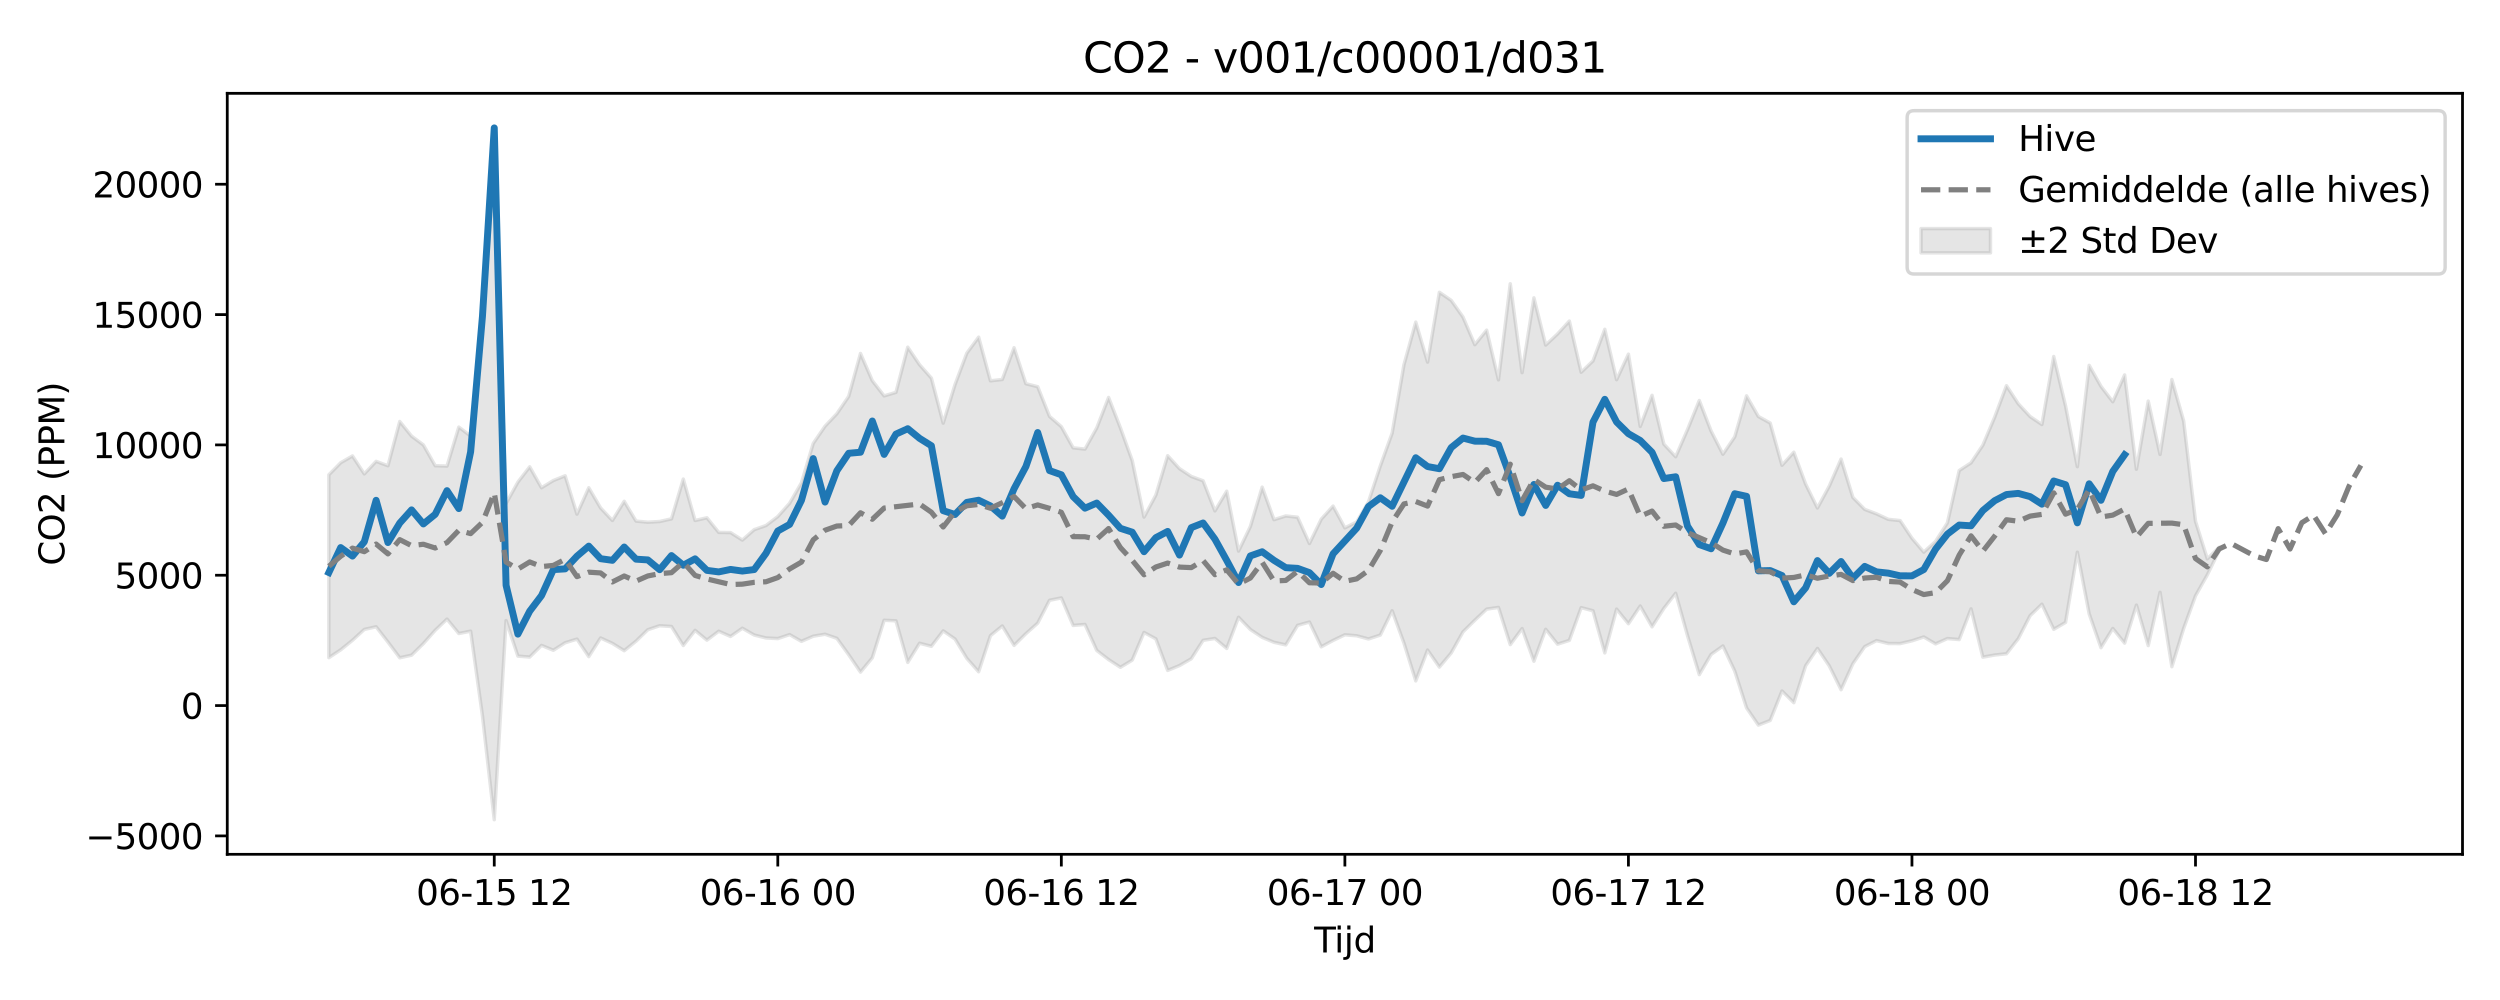 <?xml version="1.0" encoding="utf-8" standalone="no"?>
<!DOCTYPE svg PUBLIC "-//W3C//DTD SVG 1.1//EN"
  "http://www.w3.org/Graphics/SVG/1.1/DTD/svg11.dtd">
<svg xmlns:xlink="http://www.w3.org/1999/xlink" width="720pt" height="288pt" viewBox="0 0 720 288" xmlns="http://www.w3.org/2000/svg" version="1.1">
 <defs>
  <style type="text/css">*{stroke-linejoin: round; stroke-linecap: butt}</style>
 </defs>
 <g id="figure_1">
  <g id="patch_1">
   <path d="M 0 288 
L 720 288 
L 720 0 
L 0 0 
z
" style="fill: #ffffff"/>
  </g>
  <g id="axes_1">
   <g id="patch_2">
    <path d="M 65.45 246.04 
L 709.2 246.04 
L 709.2 26.88 
L 65.45 26.88 
z
" style="fill: #ffffff"/>
   </g>
   <g id="FillBetweenPolyCollection_1">
    <defs>
     <path id="mf69ea9a6b8" d="M 94.711 -151.257 
L 94.711 -98.586 
L 98.114 -100.845 
L 101.516 -103.594 
L 104.919 -106.721 
L 108.321 -107.488 
L 111.724 -103.096 
L 115.126 -98.554 
L 118.529 -99.306 
L 121.931 -102.648 
L 125.334 -106.47 
L 128.736 -109.695 
L 132.139 -105.545 
L 135.541 -106.222 
L 138.944 -81.845 
L 142.346 -51.922 
L 145.749 -109.278 
L 149.151 -99.041 
L 152.554 -98.768 
L 155.956 -102.13 
L 159.359 -100.721 
L 162.761 -102.885 
L 166.164 -103.938 
L 169.566 -98.891 
L 172.968 -104.271 
L 176.371 -102.708 
L 179.773 -100.598 
L 183.176 -103.345 
L 186.578 -106.643 
L 189.981 -107.786 
L 193.383 -107.569 
L 196.786 -102.1 
L 200.188 -106.453 
L 203.591 -103.639 
L 206.993 -106.207 
L 210.396 -104.697 
L 213.798 -107.072 
L 217.201 -105.116 
L 220.603 -104.264 
L 224.006 -104.086 
L 227.408 -105.231 
L 230.811 -103.292 
L 234.213 -104.769 
L 237.616 -105.334 
L 241.018 -104.16 
L 244.421 -99.441 
L 247.823 -94.432 
L 251.226 -98.549 
L 254.628 -109.365 
L 258.031 -109.198 
L 261.433 -97.233 
L 264.836 -102.745 
L 268.238 -101.862 
L 271.641 -106.312 
L 275.043 -103.958 
L 278.446 -98.381 
L 281.848 -94.531 
L 285.25 -104.929 
L 288.653 -107.726 
L 292.055 -102.128 
L 295.458 -105.502 
L 298.86 -108.536 
L 302.263 -115.114 
L 305.665 -115.797 
L 309.068 -107.871 
L 312.47 -108.163 
L 315.873 -100.664 
L 319.275 -98.037 
L 322.678 -95.811 
L 326.08 -97.874 
L 329.483 -105.856 
L 332.885 -104.006 
L 336.288 -94.916 
L 339.69 -96.318 
L 343.093 -98.278 
L 346.495 -103.584 
L 349.898 -104.123 
L 353.3 -101.247 
L 356.703 -110.225 
L 360.105 -106.707 
L 363.508 -104.443 
L 366.91 -103.014 
L 370.313 -102.274 
L 373.715 -107.904 
L 377.118 -108.845 
L 380.52 -101.716 
L 383.923 -103.547 
L 387.325 -105.183 
L 390.727 -104.892 
L 394.13 -103.979 
L 397.532 -105.098 
L 400.935 -112.104 
L 404.337 -102.798 
L 407.74 -91.897 
L 411.142 -100.778 
L 414.545 -95.88 
L 417.947 -99.95 
L 421.35 -106.029 
L 424.752 -109.37 
L 428.155 -112.574 
L 431.557 -113.055 
L 434.96 -102.349 
L 438.362 -106.96 
L 441.765 -97.562 
L 445.167 -106.765 
L 448.57 -102.478 
L 451.972 -103.57 
L 455.375 -113.001 
L 458.777 -112.101 
L 462.18 -99.964 
L 465.582 -112.58 
L 468.985 -108.363 
L 472.387 -113.466 
L 475.79 -107.476 
L 479.192 -112.781 
L 482.595 -117.143 
L 485.997 -104.97 
L 489.4 -93.705 
L 492.802 -99.536 
L 496.204 -101.958 
L 499.607 -94.732 
L 503.009 -84.121 
L 506.412 -79.173 
L 509.814 -80.508 
L 513.217 -88.993 
L 516.619 -85.633 
L 520.022 -96.256 
L 523.424 -101.242 
L 526.827 -96.23 
L 530.229 -89.355 
L 533.632 -96.84 
L 537.034 -101.765 
L 540.437 -103.501 
L 543.839 -102.67 
L 547.242 -102.646 
L 550.644 -103.446 
L 554.047 -104.554 
L 557.449 -102.56 
L 560.852 -104.096 
L 564.254 -103.804 
L 567.657 -112.65 
L 571.059 -98.734 
L 574.462 -99.352 
L 577.864 -99.71 
L 581.267 -104.061 
L 584.669 -110.686 
L 588.072 -113.983 
L 591.474 -106.757 
L 594.877 -108.743 
L 598.279 -128.973 
L 601.682 -111.225 
L 605.084 -101.471 
L 608.486 -106.998 
L 611.889 -102.785 
L 615.291 -113.73 
L 618.694 -102.068 
L 622.096 -117.413 
L 625.499 -95.987 
L 628.901 -107.033 
L 632.304 -116.401 
L 635.706 -122.436 
L 639.109 -129.41 
L 639.109 -130.386 
L 639.109 -130.386 
L 635.706 -127.058 
L 632.304 -137.875 
L 628.901 -166.717 
L 625.499 -178.696 
L 622.096 -157.107 
L 618.694 -172.479 
L 615.291 -152.862 
L 611.889 -180.017 
L 608.486 -172.292 
L 605.084 -176.73 
L 601.682 -182.78 
L 598.279 -153.599 
L 594.877 -171.099 
L 591.474 -185.331 
L 588.072 -165.732 
L 584.669 -168.035 
L 581.267 -171.719 
L 577.864 -176.915 
L 574.462 -167.842 
L 571.059 -159.783 
L 567.657 -154.704 
L 564.254 -152.486 
L 560.852 -137.414 
L 557.449 -132.085 
L 554.047 -128.989 
L 550.644 -132.991 
L 547.242 -138.078 
L 543.839 -138.428 
L 540.437 -140.013 
L 537.034 -141.301 
L 533.632 -144.743 
L 530.229 -155.793 
L 526.827 -148.007 
L 523.424 -141.695 
L 520.022 -148.602 
L 516.619 -157.761 
L 513.217 -153.997 
L 509.814 -166.165 
L 506.412 -168.051 
L 503.009 -173.992 
L 499.607 -162.186 
L 496.204 -157.188 
L 492.802 -163.852 
L 489.4 -172.654 
L 485.997 -164.26 
L 482.595 -156.458 
L 479.192 -160.092 
L 475.79 -174.148 
L 472.387 -165.172 
L 468.985 -186.003 
L 465.582 -178.642 
L 462.18 -193.167 
L 458.777 -184.061 
L 455.375 -180.792 
L 451.972 -195.533 
L 448.57 -191.822 
L 445.167 -188.628 
L 441.765 -202.219 
L 438.362 -180.679 
L 434.96 -206.277 
L 431.557 -178.602 
L 428.155 -192.918 
L 424.752 -188.73 
L 421.35 -196.678 
L 417.947 -201.494 
L 414.545 -203.818 
L 411.142 -183.71 
L 407.74 -195.234 
L 404.337 -182.947 
L 400.935 -163.256 
L 397.532 -153.808 
L 394.13 -143.486 
L 390.727 -137.674 
L 387.325 -135.974 
L 383.923 -142.249 
L 380.52 -138.473 
L 377.118 -131.473 
L 373.715 -139.041 
L 370.313 -139.406 
L 366.91 -138.331 
L 363.508 -147.706 
L 360.105 -136.37 
L 356.703 -129.287 
L 353.3 -146.528 
L 349.898 -140.863 
L 346.495 -149.529 
L 343.093 -150.781 
L 339.69 -153.035 
L 336.288 -156.756 
L 332.885 -145.412 
L 329.483 -139.077 
L 326.08 -155.366 
L 322.678 -164.78 
L 319.275 -173.526 
L 315.873 -164.777 
L 312.47 -158.664 
L 309.068 -159.027 
L 305.665 -165.121 
L 302.263 -168.079 
L 298.86 -176.632 
L 295.458 -177.487 
L 292.055 -187.852 
L 288.653 -178.708 
L 285.25 -178.325 
L 281.848 -190.9 
L 278.446 -186.294 
L 275.043 -177.234 
L 271.641 -166.141 
L 268.238 -179.101 
L 264.836 -182.957 
L 261.433 -188.012 
L 258.031 -174.998 
L 254.628 -173.987 
L 251.226 -178.365 
L 247.823 -186.204 
L 244.421 -173.837 
L 241.018 -168.851 
L 237.616 -165.257 
L 234.213 -160.288 
L 230.811 -148.936 
L 227.408 -143.055 
L 224.006 -139.234 
L 220.603 -136.642 
L 217.201 -135.455 
L 213.798 -132.457 
L 210.396 -134.621 
L 206.993 -134.666 
L 203.591 -138.879 
L 200.188 -138.097 
L 196.786 -150.026 
L 193.383 -138.572 
L 189.981 -137.809 
L 186.578 -137.61 
L 183.176 -137.929 
L 179.773 -143.626 
L 176.371 -138.099 
L 172.968 -141.719 
L 169.566 -147.526 
L 166.164 -139.929 
L 162.761 -150.966 
L 159.359 -149.605 
L 155.956 -147.526 
L 152.554 -153.554 
L 149.151 -149.147 
L 145.749 -142.991 
L 142.346 -240.238 
L 138.944 -193.274 
L 135.541 -162.407 
L 132.139 -164.997 
L 128.736 -153.77 
L 125.334 -153.88 
L 121.931 -159.869 
L 118.529 -162.399 
L 115.126 -166.611 
L 111.724 -153.862 
L 108.321 -155.132 
L 104.919 -151.515 
L 101.516 -156.689 
L 98.114 -154.726 
L 94.711 -151.257 
z
" style="stroke: #808080; stroke-opacity: 0.2"/>
    </defs>
    <g clip-path="url(#p46681c7c3c)">
     <use xlink:href="#mf69ea9a6b8" x="0" y="288" style="fill: #808080; fill-opacity: 0.2; stroke: #808080; stroke-opacity: 0.2"/>
    </g>
   </g>
   <g id="matplotlib.axis_1">
    <g id="xtick_1">
     <g id="line2d_1">
      <defs>
       <path id="ma32aab4769" d="M 0 0 
L 0 3.5 
" style="stroke: #000000; stroke-width: 0.8"/>
      </defs>
      <g>
       <use xlink:href="#ma32aab4769" x="142.346" y="246.04" style="stroke: #000000; stroke-width: 0.8"/>
      </g>
     </g>
     <g id="text_1">
      <!-- 06-15 12 -->
      <g transform="translate(119.866 260.638) scale(0.1 -0.1)">
       <defs>
        <path id="DejaVuSans-30" d="M 2034 4250 
Q 1547 4250 1301 3770 
Q 1056 3291 1056 2328 
Q 1056 1369 1301 889 
Q 1547 409 2034 409 
Q 2525 409 2770 889 
Q 3016 1369 3016 2328 
Q 3016 3291 2770 3770 
Q 2525 4250 2034 4250 
z
M 2034 4750 
Q 2819 4750 3233 4129 
Q 3647 3509 3647 2328 
Q 3647 1150 3233 529 
Q 2819 -91 2034 -91 
Q 1250 -91 836 529 
Q 422 1150 422 2328 
Q 422 3509 836 4129 
Q 1250 4750 2034 4750 
z
" transform="scale(0.016)"/>
        <path id="DejaVuSans-36" d="M 2113 2584 
Q 1688 2584 1439 2293 
Q 1191 2003 1191 1497 
Q 1191 994 1439 701 
Q 1688 409 2113 409 
Q 2538 409 2786 701 
Q 3034 994 3034 1497 
Q 3034 2003 2786 2293 
Q 2538 2584 2113 2584 
z
M 3366 4563 
L 3366 3988 
Q 3128 4100 2886 4159 
Q 2644 4219 2406 4219 
Q 1781 4219 1451 3797 
Q 1122 3375 1075 2522 
Q 1259 2794 1537 2939 
Q 1816 3084 2150 3084 
Q 2853 3084 3261 2657 
Q 3669 2231 3669 1497 
Q 3669 778 3244 343 
Q 2819 -91 2113 -91 
Q 1303 -91 875 529 
Q 447 1150 447 2328 
Q 447 3434 972 4092 
Q 1497 4750 2381 4750 
Q 2619 4750 2861 4703 
Q 3103 4656 3366 4563 
z
" transform="scale(0.016)"/>
        <path id="DejaVuSans-2d" d="M 313 2009 
L 1997 2009 
L 1997 1497 
L 313 1497 
L 313 2009 
z
" transform="scale(0.016)"/>
        <path id="DejaVuSans-31" d="M 794 531 
L 1825 531 
L 1825 4091 
L 703 3866 
L 703 4441 
L 1819 4666 
L 2450 4666 
L 2450 531 
L 3481 531 
L 3481 0 
L 794 0 
L 794 531 
z
" transform="scale(0.016)"/>
        <path id="DejaVuSans-35" d="M 691 4666 
L 3169 4666 
L 3169 4134 
L 1269 4134 
L 1269 2991 
Q 1406 3038 1543 3061 
Q 1681 3084 1819 3084 
Q 2600 3084 3056 2656 
Q 3513 2228 3513 1497 
Q 3513 744 3044 326 
Q 2575 -91 1722 -91 
Q 1428 -91 1123 -41 
Q 819 9 494 109 
L 494 744 
Q 775 591 1075 516 
Q 1375 441 1709 441 
Q 2250 441 2565 725 
Q 2881 1009 2881 1497 
Q 2881 1984 2565 2268 
Q 2250 2553 1709 2553 
Q 1456 2553 1204 2497 
Q 953 2441 691 2322 
L 691 4666 
z
" transform="scale(0.016)"/>
        <path id="DejaVuSans-20" transform="scale(0.016)"/>
        <path id="DejaVuSans-32" d="M 1228 531 
L 3431 531 
L 3431 0 
L 469 0 
L 469 531 
Q 828 903 1448 1529 
Q 2069 2156 2228 2338 
Q 2531 2678 2651 2914 
Q 2772 3150 2772 3378 
Q 2772 3750 2511 3984 
Q 2250 4219 1831 4219 
Q 1534 4219 1204 4116 
Q 875 4013 500 3803 
L 500 4441 
Q 881 4594 1212 4672 
Q 1544 4750 1819 4750 
Q 2544 4750 2975 4387 
Q 3406 4025 3406 3419 
Q 3406 3131 3298 2873 
Q 3191 2616 2906 2266 
Q 2828 2175 2409 1742 
Q 1991 1309 1228 531 
z
" transform="scale(0.016)"/>
       </defs>
       <use xlink:href="#DejaVuSans-30"/>
       <use xlink:href="#DejaVuSans-36" transform="translate(63.623 0)"/>
       <use xlink:href="#DejaVuSans-2d" transform="translate(127.246 0)"/>
       <use xlink:href="#DejaVuSans-31" transform="translate(163.33 0)"/>
       <use xlink:href="#DejaVuSans-35" transform="translate(226.953 0)"/>
       <use xlink:href="#DejaVuSans-20" transform="translate(290.576 0)"/>
       <use xlink:href="#DejaVuSans-31" transform="translate(322.363 0)"/>
       <use xlink:href="#DejaVuSans-32" transform="translate(385.986 0)"/>
      </g>
     </g>
    </g>
    <g id="xtick_2">
     <g id="line2d_2">
      <g>
       <use xlink:href="#ma32aab4769" x="224.006" y="246.04" style="stroke: #000000; stroke-width: 0.8"/>
      </g>
     </g>
     <g id="text_2">
      <!-- 06-16 00 -->
      <g transform="translate(201.525 260.638) scale(0.1 -0.1)">
       <use xlink:href="#DejaVuSans-30"/>
       <use xlink:href="#DejaVuSans-36" transform="translate(63.623 0)"/>
       <use xlink:href="#DejaVuSans-2d" transform="translate(127.246 0)"/>
       <use xlink:href="#DejaVuSans-31" transform="translate(163.33 0)"/>
       <use xlink:href="#DejaVuSans-36" transform="translate(226.953 0)"/>
       <use xlink:href="#DejaVuSans-20" transform="translate(290.576 0)"/>
       <use xlink:href="#DejaVuSans-30" transform="translate(322.363 0)"/>
       <use xlink:href="#DejaVuSans-30" transform="translate(385.986 0)"/>
      </g>
     </g>
    </g>
    <g id="xtick_3">
     <g id="line2d_3">
      <g>
       <use xlink:href="#ma32aab4769" x="305.665" y="246.04" style="stroke: #000000; stroke-width: 0.8"/>
      </g>
     </g>
     <g id="text_3">
      <!-- 06-16 12 -->
      <g transform="translate(283.185 260.638) scale(0.1 -0.1)">
       <use xlink:href="#DejaVuSans-30"/>
       <use xlink:href="#DejaVuSans-36" transform="translate(63.623 0)"/>
       <use xlink:href="#DejaVuSans-2d" transform="translate(127.246 0)"/>
       <use xlink:href="#DejaVuSans-31" transform="translate(163.33 0)"/>
       <use xlink:href="#DejaVuSans-36" transform="translate(226.953 0)"/>
       <use xlink:href="#DejaVuSans-20" transform="translate(290.576 0)"/>
       <use xlink:href="#DejaVuSans-31" transform="translate(322.363 0)"/>
       <use xlink:href="#DejaVuSans-32" transform="translate(385.986 0)"/>
      </g>
     </g>
    </g>
    <g id="xtick_4">
     <g id="line2d_4">
      <g>
       <use xlink:href="#ma32aab4769" x="387.325" y="246.04" style="stroke: #000000; stroke-width: 0.8"/>
      </g>
     </g>
     <g id="text_4">
      <!-- 06-17 00 -->
      <g transform="translate(364.845 260.638) scale(0.1 -0.1)">
       <defs>
        <path id="DejaVuSans-37" d="M 525 4666 
L 3525 4666 
L 3525 4397 
L 1831 0 
L 1172 0 
L 2766 4134 
L 525 4134 
L 525 4666 
z
" transform="scale(0.016)"/>
       </defs>
       <use xlink:href="#DejaVuSans-30"/>
       <use xlink:href="#DejaVuSans-36" transform="translate(63.623 0)"/>
       <use xlink:href="#DejaVuSans-2d" transform="translate(127.246 0)"/>
       <use xlink:href="#DejaVuSans-31" transform="translate(163.33 0)"/>
       <use xlink:href="#DejaVuSans-37" transform="translate(226.953 0)"/>
       <use xlink:href="#DejaVuSans-20" transform="translate(290.576 0)"/>
       <use xlink:href="#DejaVuSans-30" transform="translate(322.363 0)"/>
       <use xlink:href="#DejaVuSans-30" transform="translate(385.986 0)"/>
      </g>
     </g>
    </g>
    <g id="xtick_5">
     <g id="line2d_5">
      <g>
       <use xlink:href="#ma32aab4769" x="468.985" y="246.04" style="stroke: #000000; stroke-width: 0.8"/>
      </g>
     </g>
     <g id="text_5">
      <!-- 06-17 12 -->
      <g transform="translate(446.504 260.638) scale(0.1 -0.1)">
       <use xlink:href="#DejaVuSans-30"/>
       <use xlink:href="#DejaVuSans-36" transform="translate(63.623 0)"/>
       <use xlink:href="#DejaVuSans-2d" transform="translate(127.246 0)"/>
       <use xlink:href="#DejaVuSans-31" transform="translate(163.33 0)"/>
       <use xlink:href="#DejaVuSans-37" transform="translate(226.953 0)"/>
       <use xlink:href="#DejaVuSans-20" transform="translate(290.576 0)"/>
       <use xlink:href="#DejaVuSans-31" transform="translate(322.363 0)"/>
       <use xlink:href="#DejaVuSans-32" transform="translate(385.986 0)"/>
      </g>
     </g>
    </g>
    <g id="xtick_6">
     <g id="line2d_6">
      <g>
       <use xlink:href="#ma32aab4769" x="550.644" y="246.04" style="stroke: #000000; stroke-width: 0.8"/>
      </g>
     </g>
     <g id="text_6">
      <!-- 06-18 00 -->
      <g transform="translate(528.164 260.638) scale(0.1 -0.1)">
       <defs>
        <path id="DejaVuSans-38" d="M 2034 2216 
Q 1584 2216 1326 1975 
Q 1069 1734 1069 1313 
Q 1069 891 1326 650 
Q 1584 409 2034 409 
Q 2484 409 2743 651 
Q 3003 894 3003 1313 
Q 3003 1734 2745 1975 
Q 2488 2216 2034 2216 
z
M 1403 2484 
Q 997 2584 770 2862 
Q 544 3141 544 3541 
Q 544 4100 942 4425 
Q 1341 4750 2034 4750 
Q 2731 4750 3128 4425 
Q 3525 4100 3525 3541 
Q 3525 3141 3298 2862 
Q 3072 2584 2669 2484 
Q 3125 2378 3379 2068 
Q 3634 1759 3634 1313 
Q 3634 634 3220 271 
Q 2806 -91 2034 -91 
Q 1263 -91 848 271 
Q 434 634 434 1313 
Q 434 1759 690 2068 
Q 947 2378 1403 2484 
z
M 1172 3481 
Q 1172 3119 1398 2916 
Q 1625 2713 2034 2713 
Q 2441 2713 2670 2916 
Q 2900 3119 2900 3481 
Q 2900 3844 2670 4047 
Q 2441 4250 2034 4250 
Q 1625 4250 1398 4047 
Q 1172 3844 1172 3481 
z
" transform="scale(0.016)"/>
       </defs>
       <use xlink:href="#DejaVuSans-30"/>
       <use xlink:href="#DejaVuSans-36" transform="translate(63.623 0)"/>
       <use xlink:href="#DejaVuSans-2d" transform="translate(127.246 0)"/>
       <use xlink:href="#DejaVuSans-31" transform="translate(163.33 0)"/>
       <use xlink:href="#DejaVuSans-38" transform="translate(226.953 0)"/>
       <use xlink:href="#DejaVuSans-20" transform="translate(290.576 0)"/>
       <use xlink:href="#DejaVuSans-30" transform="translate(322.363 0)"/>
       <use xlink:href="#DejaVuSans-30" transform="translate(385.986 0)"/>
      </g>
     </g>
    </g>
    <g id="xtick_7">
     <g id="line2d_7">
      <g>
       <use xlink:href="#ma32aab4769" x="632.304" y="246.04" style="stroke: #000000; stroke-width: 0.8"/>
      </g>
     </g>
     <g id="text_7">
      <!-- 06-18 12 -->
      <g transform="translate(609.823 260.638) scale(0.1 -0.1)">
       <use xlink:href="#DejaVuSans-30"/>
       <use xlink:href="#DejaVuSans-36" transform="translate(63.623 0)"/>
       <use xlink:href="#DejaVuSans-2d" transform="translate(127.246 0)"/>
       <use xlink:href="#DejaVuSans-31" transform="translate(163.33 0)"/>
       <use xlink:href="#DejaVuSans-38" transform="translate(226.953 0)"/>
       <use xlink:href="#DejaVuSans-20" transform="translate(290.576 0)"/>
       <use xlink:href="#DejaVuSans-31" transform="translate(322.363 0)"/>
       <use xlink:href="#DejaVuSans-32" transform="translate(385.986 0)"/>
      </g>
     </g>
    </g>
    <g id="text_8">
     <!-- Tijd -->
     <g transform="translate(378.475 274.317) scale(0.1 -0.1)">
      <defs>
       <path id="DejaVuSans-54" d="M -19 4666 
L 3928 4666 
L 3928 4134 
L 2272 4134 
L 2272 0 
L 1638 0 
L 1638 4134 
L -19 4134 
L -19 4666 
z
" transform="scale(0.016)"/>
       <path id="DejaVuSans-69" d="M 603 3500 
L 1178 3500 
L 1178 0 
L 603 0 
L 603 3500 
z
M 603 4863 
L 1178 4863 
L 1178 4134 
L 603 4134 
L 603 4863 
z
" transform="scale(0.016)"/>
       <path id="DejaVuSans-6a" d="M 603 3500 
L 1178 3500 
L 1178 -63 
Q 1178 -731 923 -1031 
Q 669 -1331 103 -1331 
L -116 -1331 
L -116 -844 
L 38 -844 
Q 366 -844 484 -692 
Q 603 -541 603 -63 
L 603 3500 
z
M 603 4863 
L 1178 4863 
L 1178 4134 
L 603 4134 
L 603 4863 
z
" transform="scale(0.016)"/>
       <path id="DejaVuSans-64" d="M 2906 2969 
L 2906 4863 
L 3481 4863 
L 3481 0 
L 2906 0 
L 2906 525 
Q 2725 213 2448 61 
Q 2172 -91 1784 -91 
Q 1150 -91 751 415 
Q 353 922 353 1747 
Q 353 2572 751 3078 
Q 1150 3584 1784 3584 
Q 2172 3584 2448 3432 
Q 2725 3281 2906 2969 
z
M 947 1747 
Q 947 1113 1208 752 
Q 1469 391 1925 391 
Q 2381 391 2643 752 
Q 2906 1113 2906 1747 
Q 2906 2381 2643 2742 
Q 2381 3103 1925 3103 
Q 1469 3103 1208 2742 
Q 947 2381 947 1747 
z
" transform="scale(0.016)"/>
      </defs>
      <use xlink:href="#DejaVuSans-54"/>
      <use xlink:href="#DejaVuSans-69" transform="translate(57.959 0)"/>
      <use xlink:href="#DejaVuSans-6a" transform="translate(85.742 0)"/>
      <use xlink:href="#DejaVuSans-64" transform="translate(113.525 0)"/>
     </g>
    </g>
   </g>
   <g id="matplotlib.axis_2">
    <g id="ytick_1">
     <g id="line2d_8">
      <defs>
       <path id="m8bdd66cea3" d="M 0 0 
L -3.5 0 
" style="stroke: #000000; stroke-width: 0.8"/>
      </defs>
      <g>
       <use xlink:href="#m8bdd66cea3" x="65.45" y="240.74" style="stroke: #000000; stroke-width: 0.8"/>
      </g>
     </g>
     <g id="text_9">
      <!-- −5000 -->
      <g transform="translate(24.62 244.54) scale(0.1 -0.1)">
       <defs>
        <path id="DejaVuSans-2212" d="M 678 2272 
L 4684 2272 
L 4684 1741 
L 678 1741 
L 678 2272 
z
" transform="scale(0.016)"/>
       </defs>
       <use xlink:href="#DejaVuSans-2212"/>
       <use xlink:href="#DejaVuSans-35" transform="translate(83.789 0)"/>
       <use xlink:href="#DejaVuSans-30" transform="translate(147.412 0)"/>
       <use xlink:href="#DejaVuSans-30" transform="translate(211.035 0)"/>
       <use xlink:href="#DejaVuSans-30" transform="translate(274.658 0)"/>
      </g>
     </g>
    </g>
    <g id="ytick_2">
     <g id="line2d_9">
      <g>
       <use xlink:href="#m8bdd66cea3" x="65.45" y="203.205" style="stroke: #000000; stroke-width: 0.8"/>
      </g>
     </g>
     <g id="text_10">
      <!-- 0 -->
      <g transform="translate(52.087 207.004) scale(0.1 -0.1)">
       <use xlink:href="#DejaVuSans-30"/>
      </g>
     </g>
    </g>
    <g id="ytick_3">
     <g id="line2d_10">
      <g>
       <use xlink:href="#m8bdd66cea3" x="65.45" y="165.669" style="stroke: #000000; stroke-width: 0.8"/>
      </g>
     </g>
     <g id="text_11">
      <!-- 5000 -->
      <g transform="translate(33 169.468) scale(0.1 -0.1)">
       <use xlink:href="#DejaVuSans-35"/>
       <use xlink:href="#DejaVuSans-30" transform="translate(63.623 0)"/>
       <use xlink:href="#DejaVuSans-30" transform="translate(127.246 0)"/>
       <use xlink:href="#DejaVuSans-30" transform="translate(190.869 0)"/>
      </g>
     </g>
    </g>
    <g id="ytick_4">
     <g id="line2d_11">
      <g>
       <use xlink:href="#m8bdd66cea3" x="65.45" y="128.133" style="stroke: #000000; stroke-width: 0.8"/>
      </g>
     </g>
     <g id="text_12">
      <!-- 10000 -->
      <g transform="translate(26.637 131.933) scale(0.1 -0.1)">
       <use xlink:href="#DejaVuSans-31"/>
       <use xlink:href="#DejaVuSans-30" transform="translate(63.623 0)"/>
       <use xlink:href="#DejaVuSans-30" transform="translate(127.246 0)"/>
       <use xlink:href="#DejaVuSans-30" transform="translate(190.869 0)"/>
       <use xlink:href="#DejaVuSans-30" transform="translate(254.492 0)"/>
      </g>
     </g>
    </g>
    <g id="ytick_5">
     <g id="line2d_12">
      <g>
       <use xlink:href="#m8bdd66cea3" x="65.45" y="90.598" style="stroke: #000000; stroke-width: 0.8"/>
      </g>
     </g>
     <g id="text_13">
      <!-- 15000 -->
      <g transform="translate(26.637 94.397) scale(0.1 -0.1)">
       <use xlink:href="#DejaVuSans-31"/>
       <use xlink:href="#DejaVuSans-35" transform="translate(63.623 0)"/>
       <use xlink:href="#DejaVuSans-30" transform="translate(127.246 0)"/>
       <use xlink:href="#DejaVuSans-30" transform="translate(190.869 0)"/>
       <use xlink:href="#DejaVuSans-30" transform="translate(254.492 0)"/>
      </g>
     </g>
    </g>
    <g id="ytick_6">
     <g id="line2d_13">
      <g>
       <use xlink:href="#m8bdd66cea3" x="65.45" y="53.062" style="stroke: #000000; stroke-width: 0.8"/>
      </g>
     </g>
     <g id="text_14">
      <!-- 20000 -->
      <g transform="translate(26.637 56.861) scale(0.1 -0.1)">
       <use xlink:href="#DejaVuSans-32"/>
       <use xlink:href="#DejaVuSans-30" transform="translate(63.623 0)"/>
       <use xlink:href="#DejaVuSans-30" transform="translate(127.246 0)"/>
       <use xlink:href="#DejaVuSans-30" transform="translate(190.869 0)"/>
       <use xlink:href="#DejaVuSans-30" transform="translate(254.492 0)"/>
      </g>
     </g>
    </g>
    <g id="text_15">
     <!-- CO2 (PPM) -->
     <g transform="translate(18.541 162.903) rotate(-90) scale(0.1 -0.1)">
      <defs>
       <path id="DejaVuSans-43" d="M 4122 4306 
L 4122 3641 
Q 3803 3938 3442 4084 
Q 3081 4231 2675 4231 
Q 1875 4231 1450 3742 
Q 1025 3253 1025 2328 
Q 1025 1406 1450 917 
Q 1875 428 2675 428 
Q 3081 428 3442 575 
Q 3803 722 4122 1019 
L 4122 359 
Q 3791 134 3420 21 
Q 3050 -91 2638 -91 
Q 1578 -91 968 557 
Q 359 1206 359 2328 
Q 359 3453 968 4101 
Q 1578 4750 2638 4750 
Q 3056 4750 3426 4639 
Q 3797 4528 4122 4306 
z
" transform="scale(0.016)"/>
       <path id="DejaVuSans-4f" d="M 2522 4238 
Q 1834 4238 1429 3725 
Q 1025 3213 1025 2328 
Q 1025 1447 1429 934 
Q 1834 422 2522 422 
Q 3209 422 3611 934 
Q 4013 1447 4013 2328 
Q 4013 3213 3611 3725 
Q 3209 4238 2522 4238 
z
M 2522 4750 
Q 3503 4750 4090 4092 
Q 4678 3434 4678 2328 
Q 4678 1225 4090 567 
Q 3503 -91 2522 -91 
Q 1538 -91 948 565 
Q 359 1222 359 2328 
Q 359 3434 948 4092 
Q 1538 4750 2522 4750 
z
" transform="scale(0.016)"/>
       <path id="DejaVuSans-28" d="M 1984 4856 
Q 1566 4138 1362 3434 
Q 1159 2731 1159 2009 
Q 1159 1288 1364 580 
Q 1569 -128 1984 -844 
L 1484 -844 
Q 1016 -109 783 600 
Q 550 1309 550 2009 
Q 550 2706 781 3412 
Q 1013 4119 1484 4856 
L 1984 4856 
z
" transform="scale(0.016)"/>
       <path id="DejaVuSans-50" d="M 1259 4147 
L 1259 2394 
L 2053 2394 
Q 2494 2394 2734 2622 
Q 2975 2850 2975 3272 
Q 2975 3691 2734 3919 
Q 2494 4147 2053 4147 
L 1259 4147 
z
M 628 4666 
L 2053 4666 
Q 2838 4666 3239 4311 
Q 3641 3956 3641 3272 
Q 3641 2581 3239 2228 
Q 2838 1875 2053 1875 
L 1259 1875 
L 1259 0 
L 628 0 
L 628 4666 
z
" transform="scale(0.016)"/>
       <path id="DejaVuSans-4d" d="M 628 4666 
L 1569 4666 
L 2759 1491 
L 3956 4666 
L 4897 4666 
L 4897 0 
L 4281 0 
L 4281 4097 
L 3078 897 
L 2444 897 
L 1241 4097 
L 1241 0 
L 628 0 
L 628 4666 
z
" transform="scale(0.016)"/>
       <path id="DejaVuSans-29" d="M 513 4856 
L 1013 4856 
Q 1481 4119 1714 3412 
Q 1947 2706 1947 2009 
Q 1947 1309 1714 600 
Q 1481 -109 1013 -844 
L 513 -844 
Q 928 -128 1133 580 
Q 1338 1288 1338 2009 
Q 1338 2731 1133 3434 
Q 928 4138 513 4856 
z
" transform="scale(0.016)"/>
      </defs>
      <use xlink:href="#DejaVuSans-43"/>
      <use xlink:href="#DejaVuSans-4f" transform="translate(69.824 0)"/>
      <use xlink:href="#DejaVuSans-32" transform="translate(148.535 0)"/>
      <use xlink:href="#DejaVuSans-20" transform="translate(212.158 0)"/>
      <use xlink:href="#DejaVuSans-28" transform="translate(243.945 0)"/>
      <use xlink:href="#DejaVuSans-50" transform="translate(282.959 0)"/>
      <use xlink:href="#DejaVuSans-50" transform="translate(343.262 0)"/>
      <use xlink:href="#DejaVuSans-4d" transform="translate(403.564 0)"/>
      <use xlink:href="#DejaVuSans-29" transform="translate(489.844 0)"/>
     </g>
    </g>
   </g>
   <g id="line2d_14">
    <path d="M 94.711 164.881 
L 98.114 157.704 
L 101.516 160.151 
L 104.919 156.035 
L 108.321 144.091 
L 111.724 156.25 
L 115.126 150.645 
L 118.529 146.849 
L 121.931 150.893 
L 125.334 148.122 
L 128.736 141.309 
L 132.139 146.47 
L 135.541 130.128 
L 138.944 91.143 
L 142.346 36.842 
L 145.749 168.557 
L 149.151 182.625 
L 152.554 176.019 
L 155.956 171.525 
L 159.359 164.048 
L 162.761 163.835 
L 166.164 160.179 
L 169.566 157.289 
L 172.968 160.902 
L 176.371 161.373 
L 179.773 157.546 
L 183.176 161.042 
L 186.578 161.257 
L 189.981 164.07 
L 193.383 160.006 
L 196.786 162.789 
L 200.188 160.945 
L 203.591 164.268 
L 206.993 164.708 
L 210.396 163.995 
L 213.798 164.465 
L 217.201 164.038 
L 220.603 159.358 
L 224.006 152.925 
L 227.408 151.028 
L 230.811 144.111 
L 234.213 132.08 
L 237.616 144.594 
L 241.018 135.573 
L 244.421 130.543 
L 247.823 130.243 
L 251.226 121.254 
L 254.628 130.864 
L 258.031 125.026 
L 261.433 123.467 
L 264.836 126.244 
L 268.238 128.376 
L 271.641 147.074 
L 275.043 148.175 
L 278.446 144.687 
L 281.848 144.064 
L 285.25 145.708 
L 288.653 148.643 
L 292.055 140.758 
L 295.458 134.367 
L 298.86 124.571 
L 302.263 135.528 
L 305.665 136.734 
L 309.068 143.03 
L 312.47 146.353 
L 315.873 144.882 
L 319.275 148.37 
L 322.678 152.159 
L 326.08 153.265 
L 329.483 158.89 
L 332.885 154.844 
L 336.288 153.05 
L 339.69 159.861 
L 343.093 151.964 
L 346.495 150.622 
L 349.898 155.274 
L 353.3 161.403 
L 356.703 167.767 
L 360.105 160.101 
L 363.508 158.905 
L 366.91 161.375 
L 370.313 163.487 
L 373.715 163.687 
L 377.118 164.916 
L 380.52 168.342 
L 383.923 159.506 
L 390.727 152.104 
L 394.13 145.88 
L 397.532 143.36 
L 400.935 145.803 
L 407.74 131.832 
L 411.142 134.369 
L 414.545 134.99 
L 417.947 128.914 
L 421.35 126.162 
L 424.752 127.055 
L 428.155 127.088 
L 431.557 128.091 
L 434.96 137.46 
L 438.362 147.737 
L 441.765 139.527 
L 445.167 145.565 
L 448.57 139.747 
L 451.972 142.209 
L 455.375 142.68 
L 458.777 121.58 
L 462.18 115.009 
L 465.582 121.54 
L 468.985 124.9 
L 472.387 126.86 
L 475.79 130.271 
L 479.192 137.823 
L 482.595 137.312 
L 485.997 151.508 
L 489.4 156.831 
L 492.802 158.044 
L 496.204 150.647 
L 499.607 142.194 
L 503.009 142.943 
L 506.412 164.403 
L 509.814 164.32 
L 513.217 165.757 
L 516.619 173.314 
L 520.022 169.293 
L 523.424 161.45 
L 526.827 165.124 
L 530.229 161.718 
L 533.632 166.512 
L 537.034 163.117 
L 540.437 164.698 
L 543.839 165.066 
L 547.242 165.839 
L 550.644 165.844 
L 554.047 164.028 
L 557.449 158.137 
L 560.852 153.823 
L 564.254 151.215 
L 567.657 151.431 
L 571.059 147.036 
L 574.462 144.201 
L 577.864 142.427 
L 581.267 142.094 
L 584.669 143.025 
L 588.072 145.202 
L 591.474 138.523 
L 594.877 139.592 
L 598.279 150.577 
L 601.682 139.337 
L 605.084 144.084 
L 608.486 135.761 
L 611.889 130.975 
L 611.889 130.975 
" clip-path="url(#p46681c7c3c)" style="fill: none; stroke: #1f77b4; stroke-width: 2; stroke-linecap: square"/>
   </g>
   <g id="line2d_15">
    <path d="M 94.711 163.079 
L 98.114 160.214 
L 101.516 157.859 
L 104.919 158.882 
L 108.321 156.69 
L 111.724 159.521 
L 115.126 155.418 
L 118.529 157.147 
L 121.931 156.742 
L 125.334 157.825 
L 128.736 156.267 
L 132.139 152.729 
L 135.541 153.685 
L 138.944 150.441 
L 142.346 141.92 
L 145.749 161.865 
L 149.151 163.906 
L 152.554 161.839 
L 155.956 163.172 
L 159.359 162.837 
L 162.761 161.075 
L 166.164 166.067 
L 169.566 164.792 
L 172.968 165.005 
L 176.371 167.596 
L 179.773 165.888 
L 183.176 167.363 
L 186.578 165.873 
L 189.981 165.203 
L 193.383 164.929 
L 196.786 161.937 
L 200.188 165.725 
L 203.591 166.741 
L 210.396 168.341 
L 213.798 168.236 
L 217.201 167.714 
L 220.603 167.547 
L 224.006 166.34 
L 227.408 163.857 
L 230.811 161.886 
L 234.213 155.471 
L 237.616 152.705 
L 241.018 151.494 
L 244.421 151.361 
L 247.823 147.682 
L 251.226 149.543 
L 254.628 146.324 
L 264.836 145.149 
L 268.238 147.519 
L 271.641 151.773 
L 275.043 147.404 
L 278.446 145.663 
L 281.848 145.284 
L 285.25 146.373 
L 288.653 144.783 
L 292.055 143.01 
L 295.458 146.506 
L 298.86 145.416 
L 302.263 146.403 
L 305.665 147.541 
L 309.068 154.551 
L 312.47 154.586 
L 315.873 155.279 
L 319.275 152.219 
L 322.678 157.704 
L 326.08 161.38 
L 329.483 165.533 
L 332.885 163.291 
L 336.288 162.164 
L 339.69 163.323 
L 343.093 163.47 
L 346.495 161.443 
L 349.898 165.507 
L 353.3 164.112 
L 356.703 168.244 
L 360.105 166.461 
L 363.508 161.926 
L 366.91 167.328 
L 370.313 167.16 
L 373.715 164.527 
L 377.118 167.841 
L 380.52 167.906 
L 383.923 165.102 
L 387.325 167.422 
L 390.727 166.717 
L 394.13 164.267 
L 397.532 158.547 
L 400.935 150.32 
L 404.337 145.128 
L 407.74 144.435 
L 411.142 145.756 
L 414.545 138.151 
L 417.947 137.278 
L 421.35 136.647 
L 424.752 138.95 
L 428.155 135.254 
L 431.557 142.171 
L 434.96 133.687 
L 438.362 144.181 
L 441.765 138.109 
L 445.167 140.304 
L 448.57 140.85 
L 451.972 138.448 
L 455.375 141.103 
L 458.777 139.919 
L 462.18 141.435 
L 465.582 142.389 
L 468.985 140.817 
L 472.387 148.681 
L 475.79 147.188 
L 479.192 151.563 
L 482.595 151.199 
L 485.997 153.385 
L 492.802 156.306 
L 496.204 158.427 
L 499.607 159.541 
L 503.009 158.943 
L 506.412 164.388 
L 509.814 164.664 
L 513.217 166.505 
L 516.619 166.303 
L 520.022 165.571 
L 523.424 166.532 
L 526.827 165.881 
L 530.229 165.426 
L 533.632 167.208 
L 537.034 166.467 
L 540.437 166.243 
L 543.839 167.451 
L 547.242 167.638 
L 550.644 169.781 
L 554.047 171.228 
L 557.449 170.677 
L 560.852 167.245 
L 564.254 159.855 
L 567.657 154.323 
L 571.059 158.741 
L 574.462 154.403 
L 577.864 149.688 
L 581.267 150.11 
L 584.669 148.639 
L 588.072 148.143 
L 591.474 141.956 
L 594.877 148.079 
L 598.279 146.714 
L 601.682 140.997 
L 605.084 148.9 
L 608.486 148.355 
L 611.889 146.599 
L 615.291 154.704 
L 618.694 150.727 
L 625.499 150.658 
L 628.901 151.125 
L 632.304 160.862 
L 635.706 163.253 
L 639.109 158.102 
L 642.511 156.49 
L 649.316 160.116 
L 652.719 161.137 
L 656.121 152.254 
L 659.524 158.117 
L 662.926 150.537 
L 666.329 148.405 
L 669.731 153.71 
L 673.134 148.268 
L 676.536 139.987 
L 679.939 134.027 
L 679.939 134.027 
" clip-path="url(#p46681c7c3c)" style="fill: none; stroke-dasharray: 5.55,2.4; stroke-dashoffset: 0; stroke: #808080; stroke-width: 1.5"/>
   </g>
   <g id="patch_3">
    <path d="M 65.45 246.04 
L 65.45 26.88 
" style="fill: none; stroke: #000000; stroke-width: 0.8; stroke-linejoin: miter; stroke-linecap: square"/>
   </g>
   <g id="patch_4">
    <path d="M 709.2 246.04 
L 709.2 26.88 
" style="fill: none; stroke: #000000; stroke-width: 0.8; stroke-linejoin: miter; stroke-linecap: square"/>
   </g>
   <g id="patch_5">
    <path d="M 65.45 246.04 
L 709.2 246.04 
" style="fill: none; stroke: #000000; stroke-width: 0.8; stroke-linejoin: miter; stroke-linecap: square"/>
   </g>
   <g id="patch_6">
    <path d="M 65.45 26.88 
L 709.2 26.88 
" style="fill: none; stroke: #000000; stroke-width: 0.8; stroke-linejoin: miter; stroke-linecap: square"/>
   </g>
   <g id="text_16">
    <!-- CO2 - v001/c00001/d031 -->
    <g transform="translate(311.922 20.88) scale(0.12 -0.12)">
     <defs>
      <path id="DejaVuSans-76" d="M 191 3500 
L 800 3500 
L 1894 563 
L 2988 3500 
L 3597 3500 
L 2284 0 
L 1503 0 
L 191 3500 
z
" transform="scale(0.016)"/>
      <path id="DejaVuSans-2f" d="M 1625 4666 
L 2156 4666 
L 531 -594 
L 0 -594 
L 1625 4666 
z
" transform="scale(0.016)"/>
      <path id="DejaVuSans-63" d="M 3122 3366 
L 3122 2828 
Q 2878 2963 2633 3030 
Q 2388 3097 2138 3097 
Q 1578 3097 1268 2742 
Q 959 2388 959 1747 
Q 959 1106 1268 751 
Q 1578 397 2138 397 
Q 2388 397 2633 464 
Q 2878 531 3122 666 
L 3122 134 
Q 2881 22 2623 -34 
Q 2366 -91 2075 -91 
Q 1284 -91 818 406 
Q 353 903 353 1747 
Q 353 2603 823 3093 
Q 1294 3584 2113 3584 
Q 2378 3584 2631 3529 
Q 2884 3475 3122 3366 
z
" transform="scale(0.016)"/>
      <path id="DejaVuSans-33" d="M 2597 2516 
Q 3050 2419 3304 2112 
Q 3559 1806 3559 1356 
Q 3559 666 3084 287 
Q 2609 -91 1734 -91 
Q 1441 -91 1130 -33 
Q 819 25 488 141 
L 488 750 
Q 750 597 1062 519 
Q 1375 441 1716 441 
Q 2309 441 2620 675 
Q 2931 909 2931 1356 
Q 2931 1769 2642 2001 
Q 2353 2234 1838 2234 
L 1294 2234 
L 1294 2753 
L 1863 2753 
Q 2328 2753 2575 2939 
Q 2822 3125 2822 3475 
Q 2822 3834 2567 4026 
Q 2313 4219 1838 4219 
Q 1578 4219 1281 4162 
Q 984 4106 628 3988 
L 628 4550 
Q 988 4650 1302 4700 
Q 1616 4750 1894 4750 
Q 2613 4750 3031 4423 
Q 3450 4097 3450 3541 
Q 3450 3153 3228 2886 
Q 3006 2619 2597 2516 
z
" transform="scale(0.016)"/>
     </defs>
     <use xlink:href="#DejaVuSans-43"/>
     <use xlink:href="#DejaVuSans-4f" transform="translate(69.824 0)"/>
     <use xlink:href="#DejaVuSans-32" transform="translate(148.535 0)"/>
     <use xlink:href="#DejaVuSans-20" transform="translate(212.158 0)"/>
     <use xlink:href="#DejaVuSans-2d" transform="translate(243.945 0)"/>
     <use xlink:href="#DejaVuSans-20" transform="translate(280.029 0)"/>
     <use xlink:href="#DejaVuSans-76" transform="translate(311.816 0)"/>
     <use xlink:href="#DejaVuSans-30" transform="translate(370.996 0)"/>
     <use xlink:href="#DejaVuSans-30" transform="translate(434.619 0)"/>
     <use xlink:href="#DejaVuSans-31" transform="translate(498.242 0)"/>
     <use xlink:href="#DejaVuSans-2f" transform="translate(561.865 0)"/>
     <use xlink:href="#DejaVuSans-63" transform="translate(595.557 0)"/>
     <use xlink:href="#DejaVuSans-30" transform="translate(650.537 0)"/>
     <use xlink:href="#DejaVuSans-30" transform="translate(714.16 0)"/>
     <use xlink:href="#DejaVuSans-30" transform="translate(777.783 0)"/>
     <use xlink:href="#DejaVuSans-30" transform="translate(841.406 0)"/>
     <use xlink:href="#DejaVuSans-31" transform="translate(905.029 0)"/>
     <use xlink:href="#DejaVuSans-2f" transform="translate(968.652 0)"/>
     <use xlink:href="#DejaVuSans-64" transform="translate(1002.344 0)"/>
     <use xlink:href="#DejaVuSans-30" transform="translate(1065.82 0)"/>
     <use xlink:href="#DejaVuSans-33" transform="translate(1129.443 0)"/>
     <use xlink:href="#DejaVuSans-31" transform="translate(1193.066 0)"/>
    </g>
   </g>
   <g id="legend_1">
    <g id="patch_7">
     <path d="M 551.256 78.914 
L 702.2 78.914 
Q 704.2 78.914 704.2 76.914 
L 704.2 33.88 
Q 704.2 31.88 702.2 31.88 
L 551.256 31.88 
Q 549.256 31.88 549.256 33.88 
L 549.256 76.914 
Q 549.256 78.914 551.256 78.914 
z
" style="fill: #ffffff; opacity: 0.8; stroke: #cccccc; stroke-linejoin: miter"/>
    </g>
    <g id="line2d_16">
     <path d="M 553.256 39.978 
L 563.256 39.978 
L 573.256 39.978 
" style="fill: none; stroke: #1f77b4; stroke-width: 2; stroke-linecap: square"/>
    </g>
    <g id="text_17">
     <!-- Hive -->
     <g transform="translate(581.256 43.478) scale(0.1 -0.1)">
      <defs>
       <path id="DejaVuSans-48" d="M 628 4666 
L 1259 4666 
L 1259 2753 
L 3553 2753 
L 3553 4666 
L 4184 4666 
L 4184 0 
L 3553 0 
L 3553 2222 
L 1259 2222 
L 1259 0 
L 628 0 
L 628 4666 
z
" transform="scale(0.016)"/>
       <path id="DejaVuSans-65" d="M 3597 1894 
L 3597 1613 
L 953 1613 
Q 991 1019 1311 708 
Q 1631 397 2203 397 
Q 2534 397 2845 478 
Q 3156 559 3463 722 
L 3463 178 
Q 3153 47 2828 -22 
Q 2503 -91 2169 -91 
Q 1331 -91 842 396 
Q 353 884 353 1716 
Q 353 2575 817 3079 
Q 1281 3584 2069 3584 
Q 2775 3584 3186 3129 
Q 3597 2675 3597 1894 
z
M 3022 2063 
Q 3016 2534 2758 2815 
Q 2500 3097 2075 3097 
Q 1594 3097 1305 2825 
Q 1016 2553 972 2059 
L 3022 2063 
z
" transform="scale(0.016)"/>
      </defs>
      <use xlink:href="#DejaVuSans-48"/>
      <use xlink:href="#DejaVuSans-69" transform="translate(75.195 0)"/>
      <use xlink:href="#DejaVuSans-76" transform="translate(102.979 0)"/>
      <use xlink:href="#DejaVuSans-65" transform="translate(162.158 0)"/>
     </g>
    </g>
    <g id="line2d_17">
     <path d="M 553.256 54.657 
L 563.256 54.657 
L 573.256 54.657 
" style="fill: none; stroke-dasharray: 5.55,2.4; stroke-dashoffset: 0; stroke: #808080; stroke-width: 1.5"/>
    </g>
    <g id="text_18">
     <!-- Gemiddelde (alle hives) -->
     <g transform="translate(581.256 58.157) scale(0.1 -0.1)">
      <defs>
       <path id="DejaVuSans-47" d="M 3809 666 
L 3809 1919 
L 2778 1919 
L 2778 2438 
L 4434 2438 
L 4434 434 
Q 4069 175 3628 42 
Q 3188 -91 2688 -91 
Q 1594 -91 976 548 
Q 359 1188 359 2328 
Q 359 3472 976 4111 
Q 1594 4750 2688 4750 
Q 3144 4750 3555 4637 
Q 3966 4525 4313 4306 
L 4313 3634 
Q 3963 3931 3569 4081 
Q 3175 4231 2741 4231 
Q 1884 4231 1454 3753 
Q 1025 3275 1025 2328 
Q 1025 1384 1454 906 
Q 1884 428 2741 428 
Q 3075 428 3337 486 
Q 3600 544 3809 666 
z
" transform="scale(0.016)"/>
       <path id="DejaVuSans-6d" d="M 3328 2828 
Q 3544 3216 3844 3400 
Q 4144 3584 4550 3584 
Q 5097 3584 5394 3201 
Q 5691 2819 5691 2113 
L 5691 0 
L 5113 0 
L 5113 2094 
Q 5113 2597 4934 2840 
Q 4756 3084 4391 3084 
Q 3944 3084 3684 2787 
Q 3425 2491 3425 1978 
L 3425 0 
L 2847 0 
L 2847 2094 
Q 2847 2600 2669 2842 
Q 2491 3084 2119 3084 
Q 1678 3084 1418 2786 
Q 1159 2488 1159 1978 
L 1159 0 
L 581 0 
L 581 3500 
L 1159 3500 
L 1159 2956 
Q 1356 3278 1631 3431 
Q 1906 3584 2284 3584 
Q 2666 3584 2933 3390 
Q 3200 3197 3328 2828 
z
" transform="scale(0.016)"/>
       <path id="DejaVuSans-6c" d="M 603 4863 
L 1178 4863 
L 1178 0 
L 603 0 
L 603 4863 
z
" transform="scale(0.016)"/>
       <path id="DejaVuSans-61" d="M 2194 1759 
Q 1497 1759 1228 1600 
Q 959 1441 959 1056 
Q 959 750 1161 570 
Q 1363 391 1709 391 
Q 2188 391 2477 730 
Q 2766 1069 2766 1631 
L 2766 1759 
L 2194 1759 
z
M 3341 1997 
L 3341 0 
L 2766 0 
L 2766 531 
Q 2569 213 2275 61 
Q 1981 -91 1556 -91 
Q 1019 -91 701 211 
Q 384 513 384 1019 
Q 384 1609 779 1909 
Q 1175 2209 1959 2209 
L 2766 2209 
L 2766 2266 
Q 2766 2663 2505 2880 
Q 2244 3097 1772 3097 
Q 1472 3097 1187 3025 
Q 903 2953 641 2809 
L 641 3341 
Q 956 3463 1253 3523 
Q 1550 3584 1831 3584 
Q 2591 3584 2966 3190 
Q 3341 2797 3341 1997 
z
" transform="scale(0.016)"/>
       <path id="DejaVuSans-68" d="M 3513 2113 
L 3513 0 
L 2938 0 
L 2938 2094 
Q 2938 2591 2744 2837 
Q 2550 3084 2163 3084 
Q 1697 3084 1428 2787 
Q 1159 2491 1159 1978 
L 1159 0 
L 581 0 
L 581 4863 
L 1159 4863 
L 1159 2956 
Q 1366 3272 1645 3428 
Q 1925 3584 2291 3584 
Q 2894 3584 3203 3211 
Q 3513 2838 3513 2113 
z
" transform="scale(0.016)"/>
       <path id="DejaVuSans-73" d="M 2834 3397 
L 2834 2853 
Q 2591 2978 2328 3040 
Q 2066 3103 1784 3103 
Q 1356 3103 1142 2972 
Q 928 2841 928 2578 
Q 928 2378 1081 2264 
Q 1234 2150 1697 2047 
L 1894 2003 
Q 2506 1872 2764 1633 
Q 3022 1394 3022 966 
Q 3022 478 2636 193 
Q 2250 -91 1575 -91 
Q 1294 -91 989 -36 
Q 684 19 347 128 
L 347 722 
Q 666 556 975 473 
Q 1284 391 1588 391 
Q 1994 391 2212 530 
Q 2431 669 2431 922 
Q 2431 1156 2273 1281 
Q 2116 1406 1581 1522 
L 1381 1569 
Q 847 1681 609 1914 
Q 372 2147 372 2553 
Q 372 3047 722 3315 
Q 1072 3584 1716 3584 
Q 2034 3584 2315 3537 
Q 2597 3491 2834 3397 
z
" transform="scale(0.016)"/>
      </defs>
      <use xlink:href="#DejaVuSans-47"/>
      <use xlink:href="#DejaVuSans-65" transform="translate(77.49 0)"/>
      <use xlink:href="#DejaVuSans-6d" transform="translate(139.014 0)"/>
      <use xlink:href="#DejaVuSans-69" transform="translate(236.426 0)"/>
      <use xlink:href="#DejaVuSans-64" transform="translate(264.209 0)"/>
      <use xlink:href="#DejaVuSans-64" transform="translate(327.686 0)"/>
      <use xlink:href="#DejaVuSans-65" transform="translate(391.162 0)"/>
      <use xlink:href="#DejaVuSans-6c" transform="translate(452.686 0)"/>
      <use xlink:href="#DejaVuSans-64" transform="translate(480.469 0)"/>
      <use xlink:href="#DejaVuSans-65" transform="translate(543.945 0)"/>
      <use xlink:href="#DejaVuSans-20" transform="translate(605.469 0)"/>
      <use xlink:href="#DejaVuSans-28" transform="translate(637.256 0)"/>
      <use xlink:href="#DejaVuSans-61" transform="translate(676.27 0)"/>
      <use xlink:href="#DejaVuSans-6c" transform="translate(737.549 0)"/>
      <use xlink:href="#DejaVuSans-6c" transform="translate(765.332 0)"/>
      <use xlink:href="#DejaVuSans-65" transform="translate(793.115 0)"/>
      <use xlink:href="#DejaVuSans-20" transform="translate(854.639 0)"/>
      <use xlink:href="#DejaVuSans-68" transform="translate(886.426 0)"/>
      <use xlink:href="#DejaVuSans-69" transform="translate(949.805 0)"/>
      <use xlink:href="#DejaVuSans-76" transform="translate(977.588 0)"/>
      <use xlink:href="#DejaVuSans-65" transform="translate(1036.768 0)"/>
      <use xlink:href="#DejaVuSans-73" transform="translate(1098.291 0)"/>
      <use xlink:href="#DejaVuSans-29" transform="translate(1150.391 0)"/>
     </g>
    </g>
    <g id="patch_8">
     <path d="M 553.256 72.835 
L 573.256 72.835 
L 573.256 65.835 
L 553.256 65.835 
z
" style="fill: #808080; fill-opacity: 0.2; stroke: #808080; stroke-opacity: 0.2; stroke-linejoin: miter"/>
    </g>
    <g id="text_19">
     <!-- ±2 Std Dev -->
     <g transform="translate(581.256 72.835) scale(0.1 -0.1)">
      <defs>
       <path id="DejaVuSans-b1" d="M 2944 4013 
L 2944 2803 
L 4684 2803 
L 4684 2272 
L 2944 2272 
L 2944 1063 
L 2419 1063 
L 2419 2272 
L 678 2272 
L 678 2803 
L 2419 2803 
L 2419 4013 
L 2944 4013 
z
M 678 531 
L 4684 531 
L 4684 0 
L 678 0 
L 678 531 
z
" transform="scale(0.016)"/>
       <path id="DejaVuSans-53" d="M 3425 4513 
L 3425 3897 
Q 3066 4069 2747 4153 
Q 2428 4238 2131 4238 
Q 1616 4238 1336 4038 
Q 1056 3838 1056 3469 
Q 1056 3159 1242 3001 
Q 1428 2844 1947 2747 
L 2328 2669 
Q 3034 2534 3370 2195 
Q 3706 1856 3706 1288 
Q 3706 609 3251 259 
Q 2797 -91 1919 -91 
Q 1588 -91 1214 -16 
Q 841 59 441 206 
L 441 856 
Q 825 641 1194 531 
Q 1563 422 1919 422 
Q 2459 422 2753 634 
Q 3047 847 3047 1241 
Q 3047 1584 2836 1778 
Q 2625 1972 2144 2069 
L 1759 2144 
Q 1053 2284 737 2584 
Q 422 2884 422 3419 
Q 422 4038 858 4394 
Q 1294 4750 2059 4750 
Q 2388 4750 2728 4690 
Q 3069 4631 3425 4513 
z
" transform="scale(0.016)"/>
       <path id="DejaVuSans-74" d="M 1172 4494 
L 1172 3500 
L 2356 3500 
L 2356 3053 
L 1172 3053 
L 1172 1153 
Q 1172 725 1289 603 
Q 1406 481 1766 481 
L 2356 481 
L 2356 0 
L 1766 0 
Q 1100 0 847 248 
Q 594 497 594 1153 
L 594 3053 
L 172 3053 
L 172 3500 
L 594 3500 
L 594 4494 
L 1172 4494 
z
" transform="scale(0.016)"/>
       <path id="DejaVuSans-44" d="M 1259 4147 
L 1259 519 
L 2022 519 
Q 2988 519 3436 956 
Q 3884 1394 3884 2338 
Q 3884 3275 3436 3711 
Q 2988 4147 2022 4147 
L 1259 4147 
z
M 628 4666 
L 1925 4666 
Q 3281 4666 3915 4102 
Q 4550 3538 4550 2338 
Q 4550 1131 3912 565 
Q 3275 0 1925 0 
L 628 0 
L 628 4666 
z
" transform="scale(0.016)"/>
      </defs>
      <use xlink:href="#DejaVuSans-b1"/>
      <use xlink:href="#DejaVuSans-32" transform="translate(83.789 0)"/>
      <use xlink:href="#DejaVuSans-20" transform="translate(147.412 0)"/>
      <use xlink:href="#DejaVuSans-53" transform="translate(179.199 0)"/>
      <use xlink:href="#DejaVuSans-74" transform="translate(242.676 0)"/>
      <use xlink:href="#DejaVuSans-64" transform="translate(281.885 0)"/>
      <use xlink:href="#DejaVuSans-20" transform="translate(345.361 0)"/>
      <use xlink:href="#DejaVuSans-44" transform="translate(377.148 0)"/>
      <use xlink:href="#DejaVuSans-65" transform="translate(454.15 0)"/>
      <use xlink:href="#DejaVuSans-76" transform="translate(515.674 0)"/>
     </g>
    </g>
   </g>
  </g>
 </g>
 <defs>
  <clipPath id="p46681c7c3c">
   <rect x="65.45" y="26.88" width="643.75" height="219.16"/>
  </clipPath>
 </defs>
</svg>
